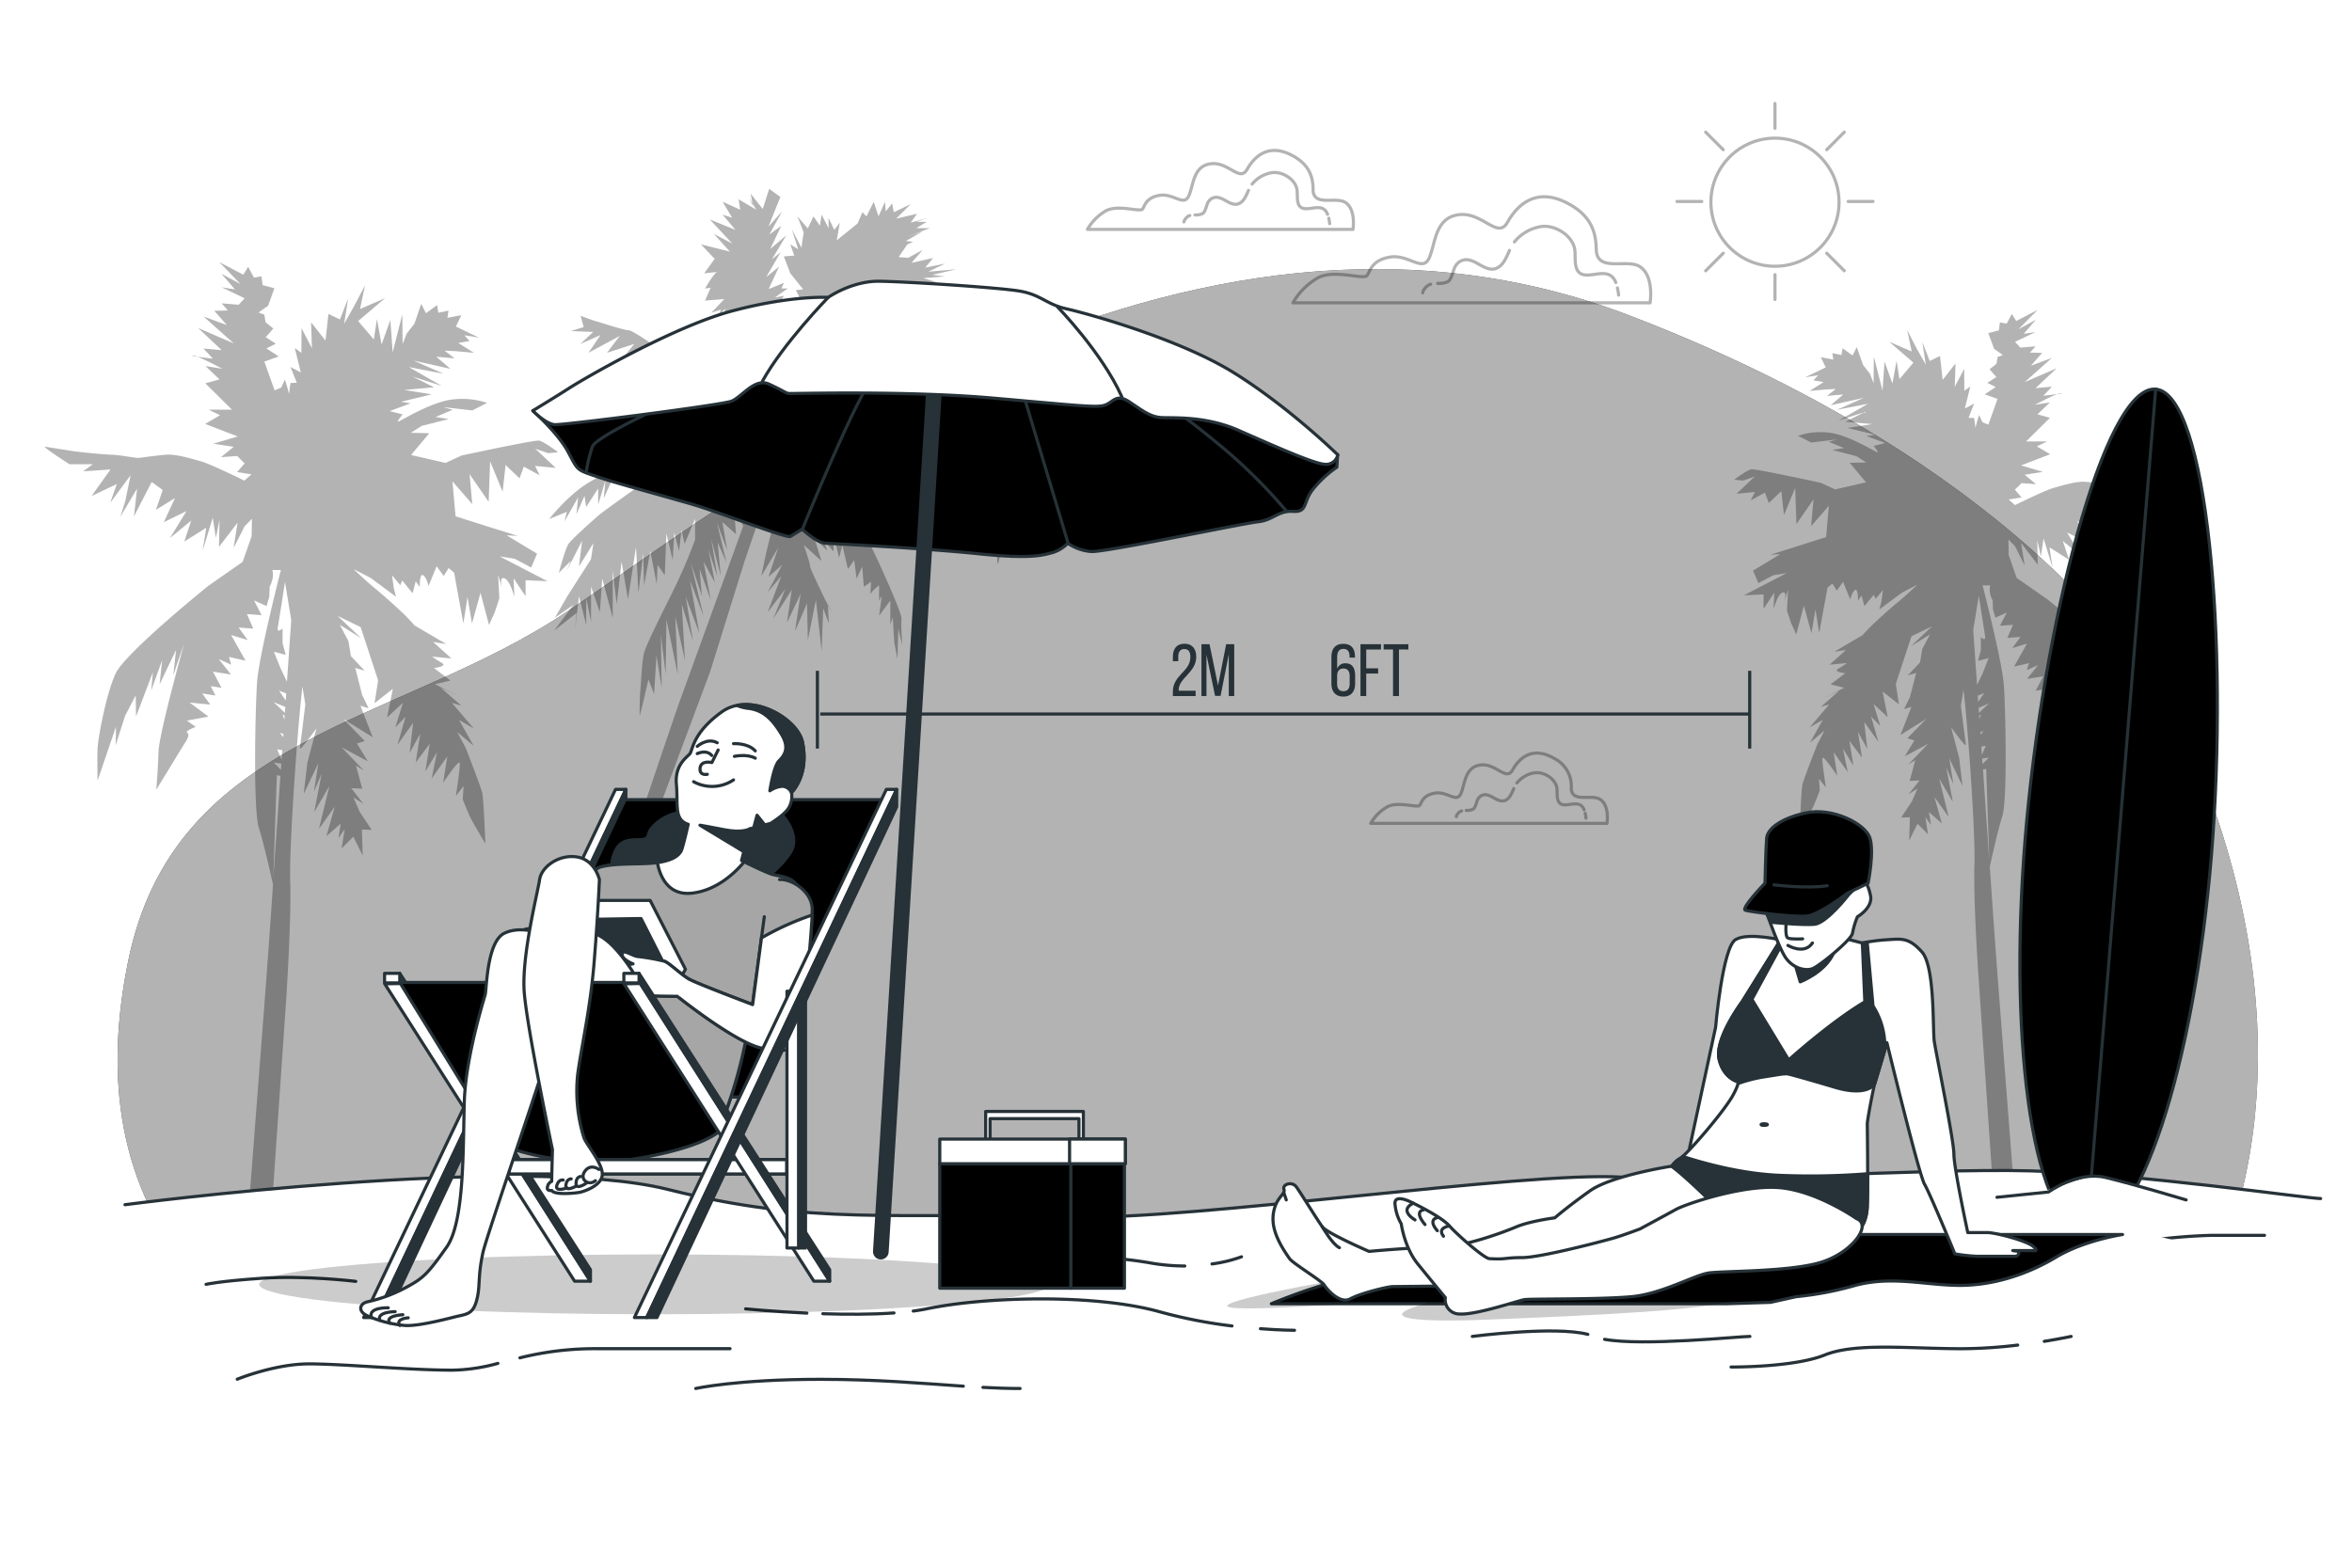<svg class="animated" id="freepik_stories-social-distance-at-the-beach" xmlns="http://www.w3.org/2000/svg" viewBox="0 0 750 500" version="1.1" xmlns:xlink="http://www.w3.org/1999/xlink" xmlns:svgjs="http://svgjs.com/svgjs"><style>svg#freepik_stories-social-distance-at-the-beach:not(.animated) .animable {opacity: 0;}svg#freepik_stories-social-distance-at-the-beach.animated #freepik--background-simple--inject-2 {animation: 1s 1 forwards cubic-bezier(.36,-0.01,.5,1.38) fadeIn;animation-delay: 0s;}svg#freepik_stories-social-distance-at-the-beach.animated #freepik--Clouds--inject-2 {animation: 1s 1 forwards cubic-bezier(.36,-0.01,.5,1.38) zoomIn;animation-delay: 0s;}svg#freepik_stories-social-distance-at-the-beach.animated #freepik--Trees--inject-2 {animation: 1s 1 forwards cubic-bezier(.36,-0.01,.5,1.38) slideUp;animation-delay: 0s;}svg#freepik_stories-social-distance-at-the-beach.animated #freepik--Sun--inject-2 {animation: 1s 1 forwards cubic-bezier(.36,-0.01,.5,1.38) lightSpeedLeft;animation-delay: 0s;}svg#freepik_stories-social-distance-at-the-beach.animated #freepik--Sand--inject-2 {animation: 1s 1 forwards cubic-bezier(.36,-0.01,.5,1.38) fadeIn;animation-delay: 0s;}svg#freepik_stories-social-distance-at-the-beach.animated #freepik--surf-board--inject-2 {animation: 1s 1 forwards cubic-bezier(.36,-0.01,.5,1.38) lightSpeedLeft;animation-delay: 0s;}svg#freepik_stories-social-distance-at-the-beach.animated #freepik--Umbrella--inject-2 {animation: 1s 1 forwards cubic-bezier(.36,-0.01,.5,1.38) fadeIn;animation-delay: 0s;}svg#freepik_stories-social-distance-at-the-beach.animated #freepik--Line--inject-2 {animation: 1s 1 forwards cubic-bezier(.36,-0.01,.5,1.38) slideRight;animation-delay: 0s;}svg#freepik_stories-social-distance-at-the-beach.animated #freepik--Texts--inject-2 {animation: 1s 1 forwards cubic-bezier(.36,-0.01,.5,1.38) slideRight;animation-delay: 0s;}svg#freepik_stories-social-distance-at-the-beach.animated #freepik--character-2--inject-2 {animation: 1s 1 forwards cubic-bezier(.36,-0.01,.5,1.38) slideUp;animation-delay: 0s;}svg#freepik_stories-social-distance-at-the-beach.animated #freepik--character-1--inject-2 {animation: 1s 1 forwards cubic-bezier(.36,-0.01,.5,1.38) lightSpeedRight;animation-delay: 0s;}svg#freepik_stories-social-distance-at-the-beach.animated #freepik--portable-fridge--inject-2 {animation: 1s 1 forwards cubic-bezier(.36,-0.01,.5,1.38) slideDown;animation-delay: 0s;}            @keyframes fadeIn {                0% {                    opacity: 0;                }                100% {                    opacity: 1;                }            }                    @keyframes zoomIn {                0% {                    opacity: 0;                    transform: scale(0.5);                }                100% {                    opacity: 1;                    transform: scale(1);                }            }                    @keyframes slideUp {                0% {                    opacity: 0;                    transform: translateY(30px);                }                100% {                    opacity: 1;                    transform: inherit;                }            }                    @keyframes lightSpeedLeft {              from {                transform: translate3d(-50%, 0, 0) skewX(20deg);                opacity: 0;              }              60% {                transform: skewX(-10deg);                opacity: 1;              }              80% {                transform: skewX(2deg);              }              to {                opacity: 1;                transform: translate3d(0, 0, 0);              }            }                    @keyframes slideRight {                0% {                    opacity: 0;                    transform: translateX(30px);                }                100% {                    opacity: 1;                    transform: translateX(0);                }            }                    @keyframes lightSpeedRight {              from {                transform: translate3d(50%, 0, 0) skewX(-20deg);                opacity: 0;              }              60% {                transform: skewX(10deg);                opacity: 1;              }              80% {                transform: skewX(-2deg);              }              to {                opacity: 1;                transform: translate3d(0, 0, 0);              }            }                    @keyframes slideDown {                0% {                    opacity: 0;                    transform: translateY(-30px);                }                100% {                    opacity: 1;                    transform: translateY(0);                }            }        </style><g id="freepik--background-simple--inject-2" class="animable" style="transform-origin: 378.743px 284.661px;"><path d="M697.3,236.07S663,155.6,519.69,100.65s-284.57,57.9-338.54,94.2S55.55,234.1,40.83,306.72,55.55,449,220.4,474.52,519.69,462.74,557,465.68s100.09-2,130.51-32.38S737.53,326.34,697.3,236.07Z" style="fill: #000000; transform-origin: 378.743px 284.661px;" id="el0705z4llz25w" class="animable"></path><g id="elpuowasv8fz"><path d="M697.3,236.07S663,155.6,519.69,100.65s-284.57,57.9-338.54,94.2S55.55,234.1,40.83,306.72,55.55,449,220.4,474.52,519.69,462.74,557,465.68s100.09-2,130.51-32.38S737.53,326.34,697.3,236.07Z" style="fill: rgb(255, 255, 255); opacity: 0.7; transform-origin: 378.743px 284.661px;" class="animable" id="elz5qomdnmied"></path></g></g><g id="freepik--Clouds--inject-2" class="animable" style="transform-origin: 436.566px 155.29px;"><g id="elepro5g53v5"><g style="opacity: 0.3; transform-origin: 469.326px 79.672px;" class="animable" id="elruzcw5dnss"><path d="M509.06,80.26c0-.26-.05-.54-.06-.83-.07-6.34-2.43-10.73-8.17-14.07-10.76-6.25-17,0-20.14,5.56s-8-3.48-15.62-2.43-7.29,9.37-9.38,13.88S449.1,81,443.2,82s-6.25,4.51-7.3,5.9-10.41-2.08-15.62.69a21.64,21.64,0,0,0-8,8H526.17s1.39-8.33-3.12-11.46C519,82.35,509.83,86.83,509.06,80.26Z" style="fill: none; stroke: rgb(0, 0, 0); stroke-linecap: round; stroke-linejoin: round; transform-origin: 469.326px 79.672px;" id="eloyg1dakohlo" class="animable"></path><path d="M456.2,90.65a2.65,2.65,0,0,0-1.06.53c-1.47,1.29-1.47,2.2-1.47,2.2" style="fill: none; stroke: rgb(0, 0, 0); stroke-linecap: round; stroke-linejoin: round; transform-origin: 454.935px 92.015px;" id="elz0ung4krce8" class="animable"></path><path d="M481.35,79.87c-1,2.21-1.91,4.65-4,5.62-3,1.4-5.77-1.76-8.52-2.47a4,4,0,0,0-4.37,1.34c-1.24,1.42-1.26,4.63-2.89,5.54a7.48,7.48,0,0,1-3.14.5" style="fill: none; stroke: rgb(0, 0, 0); stroke-linecap: round; stroke-linejoin: round; transform-origin: 469.89px 85.141px;" id="el57piv52yag" class="animable"></path><path d="M515.25,90.12c-.09-.2-.17-.4-.27-.59-2.19-4.38-7.36-.86-10.55-2.08-2.82-1.09-1.9-5.56-2.28-7.9-.73-4.52-6.41-8-10.85-7.27a13.83,13.83,0,0,0-8.39,4.87" style="fill: none; stroke: rgb(0, 0, 0); stroke-linecap: round; stroke-linejoin: round; transform-origin: 499.08px 81.151px;" id="elea2ssc0cw7p" class="animable"></path><path d="M516.14,94.13a18.45,18.45,0,0,0-.38-2.31" style="fill: none; stroke: rgb(0, 0, 0); stroke-linecap: round; stroke-linejoin: round; transform-origin: 515.95px 92.975px;" id="elta88ibutd2c" class="animable"></path></g></g><g id="elucscfo26ju"><g style="opacity: 0.3; transform-origin: 389.171px 60.57px;" class="animable" id="el7chq80cubuo"><path d="M418.72,61c0-.2,0-.4,0-.62-.05-4.72-1.8-8-6.07-10.46-8-4.65-12.66,0-15,4.13s-5.94-2.58-11.62-1.81-5.42,7-7,10.33-4.9-1-9.29-.26-4.65,3.36-5.43,4.39-7.74-1.55-11.62.52a16,16,0,0,0-5.93,5.94h84.68s1-6.2-2.32-8.52C426.12,62.57,419.3,65.9,418.72,61Z" style="fill: none; stroke: rgb(0, 0, 0); stroke-linecap: round; stroke-linejoin: round; transform-origin: 389.171px 60.57px;" id="elh3mv6uk1ib" class="animable"></path><path d="M379.41,68.74a2.06,2.06,0,0,0-.78.4c-1.09,1-1.09,1.64-1.09,1.64" style="fill: none; stroke: rgb(0, 0, 0); stroke-linecap: round; stroke-linejoin: round; transform-origin: 378.475px 69.76px;" id="elpi8b0wkbmb" class="animable"></path><path d="M398.12,60.73c-.75,1.64-1.42,3.45-3,4.18-2.22,1-4.3-1.31-6.34-1.84a2.94,2.94,0,0,0-3.25,1c-.92,1.05-.94,3.44-2.15,4.11a5.48,5.48,0,0,1-2.33.38" style="fill: none; stroke: rgb(0, 0, 0); stroke-linecap: round; stroke-linejoin: round; transform-origin: 389.585px 64.649px;" id="el5teshbo1b1x" class="animable"></path><path d="M423.33,68.35c-.06-.15-.13-.3-.2-.44-1.63-3.25-5.48-.64-7.84-1.55-2.11-.81-1.42-4.13-1.7-5.87-.55-3.36-4.77-5.93-8.07-5.41a10.29,10.29,0,0,0-6.24,3.63" style="fill: none; stroke: rgb(0, 0, 0); stroke-linecap: round; stroke-linejoin: round; transform-origin: 411.305px 61.681px;" id="el1p614fc5egj" class="animable"></path><path d="M424,71.33a13.89,13.89,0,0,0-.28-1.72" style="fill: none; stroke: rgb(0, 0, 0); stroke-linecap: round; stroke-linejoin: round; transform-origin: 423.86px 70.47px;" id="ellm81aqzb" class="animable"></path></g></g><g id="elucmuzjvtp7"><g style="opacity: 0.3; transform-origin: 474.822px 251.394px;" class="animable" id="el5pkto5a5ybv"><path d="M501.05,251.77a4.91,4.91,0,0,1,0-.55,9.9,9.9,0,0,0-5.41-9.31c-7.11-4.13-11.25,0-13.32,3.68S477,243.29,472,244s-4.82,6.2-6.2,9.19-4.36-.92-8.27-.23-4.13,3-4.82,3.9-6.89-1.38-10.33.46a14.38,14.38,0,0,0-5.29,5.28h75.33s.92-5.51-2.07-7.58C507.63,253.15,501.56,256.11,501.05,251.77Z" style="fill: none; stroke: rgb(0, 0, 0); stroke-linecap: round; stroke-linejoin: round; transform-origin: 474.822px 251.394px;" id="eld8hubiqybr9" class="animable"></path><path d="M466.08,258.64a1.67,1.67,0,0,0-.69.35c-1,.85-1,1.46-1,1.46" style="fill: none; stroke: rgb(0, 0, 0); stroke-linecap: round; stroke-linejoin: round; transform-origin: 465.235px 259.545px;" id="el8lv0vi82tn" class="animable"></path><path d="M482.72,251.51c-.67,1.46-1.26,3.07-2.64,3.72-2,.92-3.82-1.16-5.64-1.63a2.61,2.61,0,0,0-2.89.88c-.82.94-.84,3.06-1.92,3.66a5,5,0,0,1-2.07.33" style="fill: none; stroke: rgb(0, 0, 0); stroke-linecap: round; stroke-linejoin: round; transform-origin: 475.14px 254.994px;" id="ele0zlcuq10ym" class="animable"></path><path d="M505.14,258.29a2.76,2.76,0,0,0-.18-.39c-1.44-2.9-4.87-.57-7-1.38-1.87-.72-1.26-3.68-1.51-5.22-.49-3-4.24-5.27-7.18-4.81a9.12,9.12,0,0,0-5.55,3.22" style="fill: none; stroke: rgb(0, 0, 0); stroke-linecap: round; stroke-linejoin: round; transform-origin: 494.43px 252.36px;" id="elemdlnz4dt9n" class="animable"></path><path d="M505.73,260.94a12.12,12.12,0,0,0-.25-1.53" style="fill: none; stroke: rgb(0, 0, 0); stroke-linecap: round; stroke-linejoin: round; transform-origin: 505.605px 260.175px;" id="ell2x1g1hhegp" class="animable"></path></g></g></g><g id="freepik--Trees--inject-2" class="animable" style="transform-origin: 356.902px 230.405px;"><g id="elrktuostq6gb"><g style="opacity: 0.3; transform-origin: 248.92px 220.625px;" class="animable" id="elw7dmowfe6aj"><path d="M228.45,101.56a6.29,6.29,0,0,0-1.33,2C227.12,103.92,227.77,102.81,228.45,101.56Z" id="el3dy7bd266ug" class="animable" style="transform-origin: 227.785px 102.594px;"></path><path d="M277.61,189.49a.78.78,0,0,0,0,.14C277.59,189.78,277.6,189.7,277.61,189.49Z" id="eljxsivq7cbo" class="animable" style="transform-origin: 277.604px 189.599px;"></path><path d="M264,192.7V193l1.52,3.08Z" id="elve3qd2mtifi" class="animable" style="transform-origin: 264.76px 194.39px;"></path><polygon points="240.18 65.89 240 64.9 238.9 63.08 240.18 65.89" id="elgl73yygrnyn" class="animable" style="transform-origin: 239.54px 64.485px;"></polygon><path d="M320.37,169.13a55.76,55.76,0,0,1-3.85-4.86,11.66,11.66,0,0,1-.76-2.82h-6.15l2.3-1-3.84,1,.26-1.54-2.82-.25-.26-1.54a22.35,22.35,0,0,1-2.3-.51,21.2,21.2,0,0,1-3.08-2.05l-1-5.64L304,155.3l.26-3.84,3.33,4.35.25-3.58s1.54,3.58,2.05,2.81.77-6.14.77-6.14l2.56,3.84.26-4.61.26-1.54s-14.35-2.05-18.7-3.07-10.51-2.57-12.3-3.08l-8.2-2.3,8.2-.52-4.87-8.19,5.13,6.66-.26-4.1,3.07,3.33-2.3-6.66,6.4,7.68-1.28-5.63,3.08,2-1.8-5.89,4.36,3.58-.77-3.84,3.58,4.1-.51-4.36,2.82,1.28-.51-3.33,5.38.52-2.82-3.59,4.36-.51-2.57-3.08,3.85,1-2.31-1.54-9-8.2,8.2,2.31-2.05-3.33,4.61,2.3-4.35-3.33,8.71,2.56-2.56-2.56h6.4l-3.84-2,4.35.52L307.3,102l6.41.51-5.13-1.28,7.69-1.54-8.2-.77L315,96.38l-.77-1.28s-7.17,3.59-9,4.61-11.27,6.92-12.81,7.94-8.71,4.61-8.71,4.61l-2.56-6.15,5.13,2.31-1.8-5.89,4.1,1.79-3.84-4.1,4.61,1.28-1.22-1.39-.57-.66,4.1.77-5.13-3.58H294L288.6,95.1H296l-5.38-2.82,7.69.26-5.9-2.31,6.15-.25-4.1-1.29,6.92-.51-4.1-.51L305,85.88l-9,.77,5.38-2.57L295,85.36l2.56-3.07-6.92,1.54,3.59-4.1-1.9,1-2.71,1.51L286.55,82l2.74-4,1.87-.88-2.3-.26,5.38-3.07-5.13,1.79,7.43-2.82h-4.35l3.33-2h-3.33L296,69.48,290.39,71l2.05-2.82-6.66,1.54,4.61-4.61L285,67.69l-.51-2.82-2.05,2.56-.25-3.07L280.15,69l-1.54-4.61L276.3,69,275,67.69l-1.53,3.58-6.66,5.38,1-5.63-1.79,2.3-1.8-3.84v3.33L262,68.46,261.45,72,259.4,69l-1.8,3.84L254.27,69l2,5.12L255.55,79l-3.07-5.89,2.05,6.4L252,77.94l1.28,3.58-3.33.26L252,87.16l4.1,5.12-2.31.26,1.54,3.07-1.54,1.28V101l-1.28-.51-.26,1.79-2.05.51L246.84,100c1.28-1,4.62-1,4.62-1.8s-2.82-1.28-2.82-1.28l1.28-2.56-2.82.51L251.2,92h-2l.77-1.79-4.87,2,3.33-7.17-4.1,3.33,4.61-7.94-2.81,2.3,4.61-7.68-5.13,4.35L249.15,72l-3.84,2.82,4.1-7.43-4.36,4.87,2-5,1.8-4.45-3.58-2.56-2.05,6.4-3.85-4.86.59,3.1,1.21,2-5.64-3.33.51,3.33-5.63-2.56,3.07,5.12-3.07-1,4.1,4.86L226.35,70l7.17,7.69-5.89-3.08,5.12,5.64-9.22-2.3,4.36,4.61-3.33,4.61s3-.29,4.11-.44c-1.2.65-3.86,5.3-3.86,5.3l1.8-.25-1.8,4.1,6.15-.51-4.1,4.35,3.08-1s-.76,1.51-1.49,2.87c1.19-1.46,2.77-3.13,2.77-3.13l-1,5.38L234.8,100l-5.38,7.94,2.82-1.28L231,110.21l2.82-.51-4.87,6.92,6.15-2.05-5.38,6.4,5.89-1.79-3.12,3.91c-7.14-3.43-15.25-7.33-16.09-7.75-1.54-.77-14.35-10-15.88-10s-9.23-2.57-10.25-2.82-5.13-1.8-5.13-1.8l1,3.59L182,105.6l7.17.26-4.1,3.84,6.41-2.82-3.84,5.64,10-5.38-4.1,5.38,8.71-2.82-4.1,5.12,8.2-2.56L202,116.62l5.13-1.54-1.28,2.31,3,.23c-2-.15-12.47-.86-14.79.54-2.56,1.53-10.5,4.86-10.5,4.86l7.68-1-1.53,3.07,6.91-3.84-1,2.82,3.33-2-2.31,2.82,5.13-3.08-1.54,2.82,4.61-.77L201,127.38l5.38-1L203,131.22l6.66-3.07-3.84,6.14,7.94-4.09-.73,6-4.91,4.47,7.69-4.36s-2.31,4.36-1.54,4.36,5.89-3.33,5.89-3.33L218.41,141l6.91-3.58L224,140.44l9.23-2.82-4.3,4.8c-6.3.83-19.16,2.64-22.6,4.17-4.61,2-12.81,3.59-19.22,7.69s-12,11.27-12,11.27l5.64-2.31-.77,3.08,4.36-7.69-.52,5.38,2.57-5.89.51,3.59,3.84-5.9v5.13l2.31-7.69-.52,5.64,1.6-3.52,1-2.12,3.07-1.79.51,1.79,3.59-2.56.26,2.56,3.33-2.82-.77,2.57,4.35-2.05S192.79,162.73,191,164.27s-8.71,7.68-9.74,9.22-3.07,9.22-3.07,9.22l3.84-3.84-1.28,3.07,4.87-9.48-1,8.2,4.61-7.43-.79,5.15-5.76,9-1.9,3-3.84,6.66,5.89-4.1-6.15,8.2,7.17-5.64-.51,5.64,1.28-11,2.31,9.22v-8.71l1.54,7.69V187.07l2.81,8.19.77-10.75,3.33,12.55V181.94l1.28,10.76,1.54-13.57,2.05,12,2.56-16.66.77,14.61,1.54-12.56.25,10.25,2-11,2.05,10.5.26-6.15,2.3,3.33.52-13.32,2,8.45.51-8.71,1.53,5.9.77-6.67,1,4.36,3.33-7.94v6.66a175.27,175.27,0,0,1-7.69,17.68c-4.86,9.73-7.68,15.62-8.45,17.93s-1,9-1.28,12-.26,7.68-.26,8.45,2.82-11.53,2.82-11.53l1.79,4.61.77-12.29L211,219.35l-.26-16.91L212.26,215l.26-17.42L216.1,215l-.77-18.44,3.08,14.09-1-17.94L221,204.49l-2.31-14.09L223,201.93,220,185l4.35,11.53-4.1-17.17,3.59,10.76-.77-8.71,3.59,10-2.31-12.29,3.59,6.66-2-10.51,2.82,8.71-2-12.29,3.07,12-1-10.76,2.81,6.4-3.07-12.81,3.33,9-1.54-9,4.36,3.85L234,162l3,5.77-20.57,56.76S207.3,251,199.38,275.34,176.55,381,176.55,381h7.3l14.92-82.22,12.49-43.85,15.22-40.8,11-35.33,5.69-16.61,1.91-3.82,2,6.4s-.85,3.73-1.71,7.32c-.14.58-.28,1.14-.42,1.69q-.09.38-.18.72c-1,4.1-2,9.23-2,9.23l5.37-9L245.05,184l4.36-3.84-4.62,8.71,4.36-5.12-4.36,11.52,5.64-7.42-3.84,9.47,5.89-9.22-1.54,10.51,4.36-9.23-1.8,12,3.85-9,.25,11.78,2.57-12.81L262,207.56l.51-13.58,1.79,4.87L264,193c-2.11-4.27-5.65-11.57-5.65-12.29,0-1-2.05-6.91-2.05-6.91l5.64,5.12-2.31-7.43,4.1,4.1-1-3.08,3.07,3.34v-5.13l1.79,7.17,1-4.09,1.79,7.68,2-2.82.77,5.9,1.79-3.85.52,6.41,2.3-1.54s-.16,3.11-.23,4c.27-.87,2.79-2.94,2.79-2.94v5.13s.77-2.05.77-1.28-.77,5.89-.77,5.89l3.59-4.87v7.69l.77-2.31.51,8.2,1,5.12.25-9.73,1.28,5.38s-.51-6.92-.25-8.46-6.15-15.62-7.69-18.95-4.1-8.2-4.87-10.51-4.35-8.45-4.35-8.45l7.94,10.76.26-4.61s2.81,8.71,3.33,7.94,1-7.43,1-7.43,2.31,9,2.56,8.2,2.05-9.22,2.05-9.22v6.4l1.8-5.89,1,7.17,2.82-7.43.25,8.46,3.08-7.69.25,7.17,3.08-4.35-.51,6.15,2.3-6.66.26,4.09,4.87-6.14.25,9.22,3.08-6.92v6.15l1.79-5.89v4.87l1.54-7.69,1,3.33,1.28-2,.77,4.87s.51-2.05,1,0,.25,6.66.51,7.43,1.53-6.66,1.53-6.66l3.08,5.38Zm-80.43-42.44-3-1.44,3.23-1.72ZM237.88,122l-1.57,2.94-2.83-1.36Zm-5.38,20s-1.36.16-3.47.44l7.57-4.8Zm4.06,20.56-.73-3.4,2.3-1,1.71,1.8-2.41,6.68Z" id="elqk3zlamup9i" class="animable" style="transform-origin: 248.92px 220.625px;"></path></g></g><g id="elnjx2po7sxnb"><g style="opacity: 0.3; transform-origin: 96.126px 242.085px;" class="animable" id="elth3wo9zkbgl"><path d="M160.08,187.57c.25,1,.55,1.91.55,1.91Z" id="elw0mkmddo4w" class="animable" style="transform-origin: 160.355px 188.525px;"></path><path d="M22.14,148.06h7.47l-3.11,2.27,8.74-.6-6.05,8.48,8.07-3.84-2.12,6,6.5-8.8-1.71,8.37-1.55,4.87,5.34-9-1,8.88L46.16,158l2.2-4.25,3.53,2.52-2.17,6.34,6.09-3.76-3.57,7.69L59.48,163l-5.28,8.6L61,166l-2.24,6.73,7-4.41-1.14,7.29,3.22-10.5,1,6.44L70,165.81l-.17,8.61,5.92-7.71-1.26,8L75.4,173,78,167.84l2.34-2.38L80.24,171l-2.86,8.19-11,7.7s-26.54,21.37-29.55,28-5.55,20.35-5.71,23.86,0,10.21,0,10.21l5.85-17.16,0,2.13-.09,3.75,3-9.35,3.39-6.54.12,6.7,5.36-14.09-.52,5.81,3.48-9.67-.82,7.73,5.26-11-.88,8.11L56.72,211l2-5.69s-8,28.6-8.18,34.48-.71,12.07-.71,12.07l9-14.7s2-2.83.92-3.39,2.67-1.94,2.67-1.94l-2.83-2,6.88-1.28-6-4.47,6.58.64-2.58-3.55,4.22.66-1.5-3,3.45.54-2.73-5.15,5.76.91-3.94-4.94,4,1.81L73,209.5l5.31,1.23-4.61-8.19L79,204.15l-2.91-4,4.66.34-2-4.64,4.66.34-2.4-4.7,4,1.81.87-3,.1-3.13c1.69-3.27.84-5.37.84-5.37l2.75,0s-7,27.19-7.59,35.75-1.28,40.66.56,46.45c1.68,5.29,4.1,16.24,4.51,18.12-1,14.89-1.87,26.66-2.11,29.95-.5,6.78-4.12,53.65-6.81,88.49h7.5l5.61-81.49s1.71-25.62,1.3-37.71c-.37-11,2.24-48.25,3.89-62.39l.94,5.71s-.54,4.29-1,8.12c-.34,2.67-.66,5.12-.76,5.75-.24,1.53,5.3-6.24,5.3-6.24l-1.67,6.3-1.23,4.64-1.18,10,4.7-9.87-1.45,9.2,2.5-5.89L100.19,259l4.84-8.28-3.32,13.62,1.72-2.4,3.32-4.66-2.66,9.4,4.56-4-.72,4.61,2-2.83-1,6.14,3.73-3.74,3,6-.27-8.29,3.13.1-3.82-5.71-2-4.64,3.21,2.07L112,251.39l3.51.16-2-7.39,2.51,1.58-7.09-7.4,8.34,4.45-3.44-5.65,2.48-.79-6.76-7,9.31,5.79-3.93-10.05,2.63.81-1.69-3.46-.39-.8-2.19-8.6,3,.87-4.38-4.62-.81-4.84-2.73-5.15,6.8,4.22-7.53-7.08L115,200l5.58,17-1.15,7.28,5.83-4.58-1.83,9.14,5.07-4.71L126.05,232l3.29-3.42-2.6,9,5-7.07-1.12,9.65L134,234l-1.44,9.2,4.47-6-1.39,8.82,3.71-6.1-1.71,8.38,5-7.07-1.33,8.44s5.16-7.84,5.3-6.24-1.24,10.41-1.24,10.41l2.46-3.15-.28,4.28s1.7,4.2,2.28,5.47,4.93,8.63,4.93,8.63-.51-14.22-1-16.26-5.23-14.19-5.23-14.19l-2.73-5.14,5.21,4.35-4.61-8.19,4.69,2.7-7-8.16,3,.86-6.57-5.75,6.22,2.95-8-4,4.9-1.19-5.27-4s4.4-.49,2.6-1.56-3.21-2.07-3.21-2.07l6.2.58-5.86-5.25,4.22.67-10.08-5.91s-2-2.28-4-4.17-6.18-5.69-8.63-7.65-6.88-6.19-6.88-6.19l5.45,2.82,8.09,6-.72-2.86-.55-4,2.64,3.17.63-1.48,3.29,4.06,1-3.78,1.29,1.78s-.1-4.34,1-3.78,1.82,3.43,1.82,3.43l2.55-6.27,2.27,3.1,1.57-2.5,1.74,1.45,2.95,16.18,1.33-8.43,1.42,8.47,2.72-9.79,2.71,10.25,1.81-4,1.49-4.49-.39-7.52,1.23,4.26c-.36-1.52-.57-3.38.57-3.19,1.92.3,3.37,6,3.37,6l-.24-5.94,3.82,5.71v-5.1l7,.32-15.27-7.91,4.82.76,5.24,2.79,1.87-4.42-9.69-5.85,3.51.16L155,167.77l-9.73-3.1-1-11.16,6.32,7.28-.85-9.57,6.08,8.82.46-12.9,4,9.67.94-8.5,4.44,4.23,1.37-3.71,5.07,2.76-1.49-3,6.58.64-6.51-6.13,4.1,1.43,3.19-.29s-4.56-3.47-6.1-3.71-24.72,4.76-24.72,4.76l-5.08,2.35-11-2.52,5.81-6.95-5.88-.13,3.49-2.21,8.6-2.18-4.22-.66,5.47-2.29-3-.86,9.27,1.06,4.7-2.41a25.36,25.36,0,0,0-11.63-1c-6.44,1-15.13,6.27-16.4,6.86s1.13-2.18,1.13-2.18l-4.16-1.05,6.68-2.49-3.07-.48,9.8-2.39-8.82-1.39,9.57-.85-6.92-3.45,9.34,3-10.46-6,11.06,2.13L131.87,115l11.76,2.63-4.5-3.85,5.81.52-3.15-2.46,3.52.16,5.81.52-5-3.14,3.63-.61-1.67-1.84,4.6.73-7.31-3.51,1.75-3.65-4.46.87.37-2.3-3.25.67-.41-2.43-3.55,2.59-1.49-3-2.18,6.34-2.46,3.15-1.31,3.33-.09-9.44-3.08,12.09-.73-10.33-2.8,7.81-1.48-8.09-1,6.52-5-5.89,8.61-7.3-8,3.46L116.39,91,113,97.5l-3.26,5.78L111,95.22l-2.61,6.67-3.66-1.76-.94,8.5L99.2,102.8l.27,8.29-3.31-6.41-.06,7.85L94,111l1.92,7.77-3.27-1.7,2,5-2,.08s-.28,1.76-.48,3.54c-.5-2.21-1.32-4.61-1.32-4.61l-1.19,2.56-2.1.85-3.27-9.16,4.58-1.64-3.92-2.58,3-1.49-3.21-2.08,2.4-2.76-2.45-2-.4-2.42-1.86-.69L85.5,97.5l2-5.57-3.77-1-.35-2.8-2.42.4-1.82-3.43-1.57,2.51-7.63-4,6.76,7L70.6,87.3l4.32,5-4.22-.66L78,95.14l-1.9,2.06-5.43-.46,2,2.28-4.34.11,4,4.55-7.43-2.74,9.66,8.6L63.16,104.6l7.53,7.08-5.81-.52,3,3.22s-3-.31-4.92-.6c2.79,1.08,7.95,3.83,7.95,3.83l-5.37-.84L70,121l-4.52,1.26,8.5,8.41H66.53l3.65,1.76-4.76,2.78,10.38,4L68,141.51l6.52,1-4.06,3.3,3.69-.27,1.48-.1L78,147.8l-2.4,2.77,4.6.72-2.28,2s-10.57-5.2-13.58-6.07-8.26-2.47-11.45-2.19-7.2.83-8.41,1-5.75-.91-8.88-1-10.86-.92-12-1.1l-9.21-1.45C13.21,142.33,22.14,148.06,22.14,148.06Zm65,132.1,1.13-32.89,1.16.18C88.66,258.56,87.86,270,87.15,280.16Zm2.42-34.62-2.22-2.35,2.36.37C89.66,244.22,89.62,244.88,89.57,245.54Zm.23-3.28L88.39,239l1.62.26Q89.91,240.76,89.8,242.26Zm.5-7.14-1.06-1.45a6.26,6.26,0,0,0,1.13.42C90.35,234.43,90.32,234.78,90.3,235.12Zm.39-5.58c-.3-.92-.55-1.63-.55-1.63l.64.3Zm.15-2.2-3.61-3.42L91,225.5C90.93,226.11,90.88,226.72,90.84,227.34Zm.27-3.92L89,220.27l2.28.91C91.22,221.92,91.17,222.67,91.11,223.42Zm-1.23-31.31,1-6.52,2,12.18c-.24,3.45-.73,10.57-1.37,19.66l-1.65-3.49-.51-1.08-2-5,3.77,1-1-3.69,0-4.72s-1.84,1.67-1.54-.25S89.58,194,89.88,192.11Z" id="eluvl3ymi8sv" class="animable" style="transform-origin: 96.126px 242.085px;"></path><path d="M61.39,113.36c-.46.08.38.25,1.6.42A4.43,4.43,0,0,0,61.39,113.36Z" id="elm268ztf59xh" class="animable" style="transform-origin: 62.126px 113.57px;"></path></g></g><g id="eli4tiefzf5b"><g style="opacity: 0.3; transform-origin: 626.261px 240.705px;" class="animable" id="eld5stultobgl"><path d="M569.05,191.81c-.22.92-.49,1.71-.49,1.71Z" id="el10f3gffulad" class="animable" style="transform-origin: 568.805px 192.665px;"></path><path d="M692.56,156.43h-6.68l2.78,2-7.83-.53,5.42,7.59L679,162.07l1.9,5.34-5.82-7.89,1.54,7.5,1.38,4.36-4.78-8,.9,8-3.08-6-2-3.81-3.17,2.26,2,5.68-5.46-3.37,3.2,6.89-6.49-3.2,4.73,7.7-6.07-5,2,6-6.25-3.94,1,6.52-2.88-9.4-.86,5.76-1.15-5.09.16,7.71-5.31-6.9,1.13,7.21-.77-1.56-2.31-4.64-2.1-2.14.07,4.92,2.56,7.34,9.88,6.89s23.77,19.13,26.46,25,5,18.22,5.12,21.37,0,9.14,0,9.14l-5.23-15.36,0,1.9.08,3.36-2.72-8.37-3-5.86-.12,6-4.79-12.62.46,5.21-3.12-8.66.74,6.92-4.71-9.81.79,7.26-1.38-3.9-1.8-5.1s7.2,25.61,7.32,30.87.64,10.81.64,10.81l-8-13.16s-1.8-2.54-.83-3-2.38-1.74-2.38-1.74l2.53-1.8-6.16-1.15,5.35-4-5.89.57,2.31-3.18-3.77.6,1.34-2.68-3.09.49,2.44-4.61-5.15.81,3.52-4.42-3.61,1.62.71-2.22-4.76,1.1,4.13-7.34-4.7,1.45,2.6-3.58-4.17.3,1.81-4.15-4.18.3,2.16-4.2-3.62,1.62-.77-2.69-.09-2.8c-1.52-2.93-.76-4.81-.76-4.81l-2.46,0s6.29,24.35,6.8,32,1.15,36.41-.5,41.6c-1.5,4.73-3.67,14.53-4,16.22.93,13.33,1.67,23.87,1.89,26.81.44,6.07,3.68,48,6.1,79.24h-6.72l-5-73s-1.54-22.94-1.17-33.76c.34-9.84-2-43.2-3.48-55.87l-.84,5.12s.48,3.83.92,7.27c.31,2.39.59,4.58.68,5.14.22,1.38-4.75-5.58-4.75-5.58l1.5,5.64,1.1,4.15,1.06,9-4.21-8.84,1.3,8.25-2.24-5.28,2.07,10.93-4.33-7.41,3,12.2-1.54-2.15-3-4.18,2.38,8.42L615.1,259l.65,4.12-1.81-2.53.87,5.5-3.34-3.35-2.68,5.35.24-7.43-2.8.09,3.41-5.11,1.81-4.16-2.87,1.86,3.53-4.42-3.15.14,1.78-6.61-2.24,1.41,6.34-6.63-7.46,4,3.07-5.06-2.22-.71,6.06-6.23L606,234.43l3.52-9-2.35.72,1.51-3.1.35-.71,2-7.7-2.7.77,3.93-4.13.72-4.34,2.45-4.6-6.1,3.77,6.75-6.34-6.55,3.14-5,15.21,1,6.53-5.22-4.11,1.64,8.19-4.53-4.21,2.16,7-2.94-3,2.33,8.08-4.52-6.33,1,8.64-3-5.52,1.3,8.25-4-5.36,1.24,7.9-3.32-5.46,1.53,7.5-4.51-6.33,1.18,7.56s-4.62-7-4.75-5.59,1.12,9.33,1.12,9.33l-2.2-2.82.25,3.83s-1.52,3.76-2,4.89-4.41,7.73-4.41,7.73.46-12.73.87-14.56,4.69-12.7,4.69-12.7L581.8,233l-4.67,3.9,4.13-7.33-4.2,2.42,6.24-7.32-2.69.78,5.87-5.15-5.56,2.64,7.17-3.59-4.39-1.07,4.72-3.56s-3.94-.44-2.33-1.39,2.88-1.86,2.88-1.86l-5.55.52,5.24-4.7-3.78.6,9-5.29s1.79-2,3.64-3.74,5.53-5.09,7.72-6.84,6.16-5.55,6.16-5.55L606.54,189l-7.25,5.36.66-2.56.49-3.6L598.07,191l-.56-1.32-3,3.63-.88-3.38-1.16,1.59s.09-3.89-.88-3.38S590,191.2,590,191.2l-2.29-5.62-2,2.78-1.41-2.24-1.55,1.3-2.65,14.49-1.19-7.56-1.27,7.59-2.43-8.76-2.43,9.17-1.62-3.61-1.34-4,.35-6.74-1.1,3.82c.32-1.37.52-3-.51-2.87-1.71.27-3,5.4-3,5.4l.22-5.31-3.42,5.11v-4.57l-6.29.29,13.66-7.08-4.31.68-4.69,2.5L559,182l8.67-5.24-3.14.15,9.05-2.84,8.72-2.77.89-10-5.66,6.52.76-8.57-5.44,7.89-.41-11.54-3.57,8.65-.84-7.61-4,3.79-1.23-3.32-4.53,2.47,1.34-2.67-5.89.57,5.82-5.49-3.67,1.28L553,153s4.09-3.11,5.46-3.32S580.64,154,580.64,154l4.55,2.1,9.85-2.26-5.2-6.22,5.26-.12-3.13-2-7.69-2,3.77-.59-4.89-2,2.69-.77-8.3,1-4.2-2.15a22.5,22.5,0,0,1,10.4-.93c5.77.85,13.55,5.61,14.69,6.13s-1-1.95-1-1.95l3.72-.94-6-2.23,2.75-.43-8.78-2.14,7.9-1.24-8.57-.76,6.2-3.09-8.36,2.73,9.36-5.35-9.9,1.91,8.55-3.81-10.54,2.36,4-3.44-5.2.46,2.82-2.2-3.15.14-5.2.47,4.48-2.82-3.25-.54,1.5-1.65-4.12.65,6.54-3.14-1.57-3.27,4,.78-.33-2.06,2.91.6.36-2.17,3.18,2.32,1.34-2.68,2,5.68,2.2,2.82,1.17,3,.08-8.46,2.76,10.83.66-9.25,2.5,7,1.33-7.24.92,5.83,4.44-5.27L602.42,109l7.17,3.1-1.42-6.82,3,5.86,2.93,5.17L613,109.12l2.35,6,3.27-1.57.85,7.61,4.1-5.22-.24,7.43,3-5.74.05,7,1.9-1.35-1.73,7,2.93-1.52-1.75,4.5,1.77.07s.25,1.58.42,3.17c.45-2,1.19-4.12,1.19-4.12l1.06,2.29,1.88.76,2.93-8.2-4.1-1.47,3.51-2.31-2.67-1.34,2.87-1.86-2.15-2.47,2.19-1.75.36-2.17,1.66-.62-2.78-2-1.84-5,3.38-.88.31-2.51,2.17.36,1.63-3.07,1.41,2.24,6.83-3.54L643.66,105l5.52-3-3.87,4.48,3.77-.59-6.54,3.14,1.7,1.84,4.86-.41-1.79,2,3.88.09-3.58,4.09,6.65-2.46-8.64,7.7,10.21-4.43-6.74,6.34,5.2-.46-2.71,2.89s2.64-.28,4.4-.54c-2.5,1-7.11,3.43-7.11,3.43l4.81-.76-4,3.79,4,1.12-7.61,7.54h6.69l-3.27,1.57,4.26,2.5-9.29,3.57,7,2.06-5.84.92,3.63,3-3.3-.24-1.32-.09-2.14,2.09,2.15,2.48-4.12.65,2,1.79s9.47-4.66,12.17-5.43,7.39-2.22,10.24-2,6.45.74,7.54.92,5.15-.81,7.95-.9,9.72-.82,10.75-1l8.24-1.3C700.55,151.3,692.56,156.43,692.56,156.43ZM634.35,274.7l-1-29.44-1,.16C633,255.37,633.72,265.61,634.35,274.7Zm-2.16-31,2-2.09-2.12.33C632.1,242.53,632.14,243.11,632.19,243.7Zm-.21-2.93,1.26-2.89-1.44.23Zm-.45-6.39,1-1.3a5.83,5.83,0,0,1-1,.38Zm-.34-5c.26-.83.48-1.45.48-1.45l-.57.26Zm-.14-2,3.23-3.06-3.35,1.42Zm-.25-3.5,1.91-2.83-2.05.82C630.71,222.56,630.76,223.23,630.8,223.91Zm1.11-28L631,190l-1.79,10.91c.22,3.09.66,9.46,1.23,17.6l1.48-3.13.46-1,1.75-4.5-3.38.88.89-3.3,0-4.23s1.64,1.5,1.37-.22Z" id="elmz7te8fccce" class="animable" style="transform-origin: 626.261px 240.705px;"></path><path d="M657.42,125.36c.41.07-.35.22-1.44.38A4,4,0,0,1,657.42,125.36Z" id="elc2zg7v1c2rn" class="animable" style="transform-origin: 656.756px 125.55px;"></path></g></g></g><g id="freepik--Sun--inject-2" class="animable" style="transform-origin: 566px 64.255px;"><g id="el77itpfoicj5"><g style="opacity: 0.3; transform-origin: 566px 64.255px;" class="animable" id="elp76ppjr51s"><g id="eljbo2v6ow6ts"><circle cx="566" cy="64.49" r="20.43" style="fill: none; stroke: rgb(0, 0, 0); stroke-linecap: round; stroke-linejoin: round; transform-origin: 566px 64.49px; transform: rotate(-70.12deg);" class="animable" id="elz2ykx9i1c4"></circle></g><line x1="566" y1="33" x2="566" y2="40.92" style="fill: none; stroke: rgb(0, 0, 0); stroke-linecap: round; stroke-linejoin: round; transform-origin: 566px 36.96px;" id="elna761lb3jkd" class="animable"></line><line x1="566" y1="87.59" x2="566" y2="95.51" style="fill: none; stroke: rgb(0, 0, 0); stroke-linecap: round; stroke-linejoin: round; transform-origin: 566px 91.55px;" id="el5qp1jau60fp" class="animable"></line><line x1="597.25" y1="64.25" x2="589.34" y2="64.25" style="fill: none; stroke: rgb(0, 0, 0); stroke-linecap: round; stroke-linejoin: round; transform-origin: 593.295px 64.25px;" id="elwqjzluo7gg" class="animable"></line><line x1="542.66" y1="64.25" x2="534.75" y2="64.25" style="fill: none; stroke: rgb(0, 0, 0); stroke-linecap: round; stroke-linejoin: round; transform-origin: 538.705px 64.25px;" id="elywdp4pqil9" class="animable"></line><line x1="588.1" y1="42.15" x2="582.5" y2="47.75" style="fill: none; stroke: rgb(0, 0, 0); stroke-linecap: round; stroke-linejoin: round; transform-origin: 585.3px 44.95px;" id="eltkvsx7ivcp" class="animable"></line><line x1="549.5" y1="80.76" x2="543.9" y2="86.36" style="fill: none; stroke: rgb(0, 0, 0); stroke-linecap: round; stroke-linejoin: round; transform-origin: 546.7px 83.56px;" id="eldxvzhclzd1l" class="animable"></line><line x1="588.1" y1="86.36" x2="582.5" y2="80.76" style="fill: none; stroke: rgb(0, 0, 0); stroke-linecap: round; stroke-linejoin: round; transform-origin: 585.3px 83.56px;" id="elkq0rpgojkes" class="animable"></line><line x1="549.5" y1="47.75" x2="543.9" y2="42.15" style="fill: none; stroke: rgb(0, 0, 0); stroke-linecap: round; stroke-linejoin: round; transform-origin: 546.7px 44.95px;" id="el4kqiyp2inet" class="animable"></line></g></g></g><g id="freepik--Sand--inject-2" class="animable" style="transform-origin: 389.925px 429.175px;"><path d="M696.24,435c12-11.82,22.4-30.63,28.14-54.53-19.41-2.36-52.7-6.34-76.87-7-34.81-1-99.45,3.91-130.29,2s-136.79,13.8-175,12.7c-58.23-1.69-82.55,2.93-129.29-8.8-40.47-10.15-140.57.94-166.71,4.1,18.53,41.78,69.22,76.29,176.65,92.62,167.08,25.41,303.34-11.72,341.13-8.79S665.41,465.32,696.24,435Z" style="fill: rgb(255, 255, 255); transform-origin: 385.3px 429.182px;" id="elhv7gjydbpya" class="animable"></path><path d="M39.85,384.23s126.3-16.61,173.05-4.89,71.06,7.11,129.29,8.8c38.24,1.1,144.2-14.66,175-12.7s95.48-2.94,130.29-2S736,382.27,740,382.27" style="fill: none; stroke: rgb(38, 50, 56); stroke-linecap: round; stroke-linejoin: round; transform-origin: 389.925px 380.757px;" id="eldmdqurhkvre" class="animable"></path><path d="M401.92,423.78c6.59.5,10.88.5,10.88.5" style="fill: none; stroke: rgb(38, 50, 56); stroke-linecap: round; stroke-linejoin: round; transform-origin: 407.36px 424.03px;" id="elpck7nfqt73g" class="animable"></path><path d="M291.22,418.15c1.49-.2,2.91-.43,4.22-.7,18.9-3.91,53.71-4.89,74.59,1a157.34,157.34,0,0,0,22.82,4.45" style="fill: none; stroke: rgb(38, 50, 56); stroke-linecap: round; stroke-linejoin: round; transform-origin: 342.035px 418.587px;" id="ele18fnphd1ib" class="animable"></path><path d="M262.39,419c7.45.24,15.54.26,22.68-.25" style="fill: none; stroke: rgb(38, 50, 56); stroke-linecap: round; stroke-linejoin: round; transform-origin: 273.73px 418.956px;" id="elei711n5geqf" class="animable"></path><path d="M237.76,417.45s8.53.85,19.54,1.36" style="fill: none; stroke: rgb(38, 50, 56); stroke-linecap: round; stroke-linejoin: round; transform-origin: 247.53px 418.13px;" id="el3rw0uuzccs6" class="animable"></path><path d="M643.39,429a153.28,153.28,0,0,1-17.76,1.16c-16.91,0-33.82-2-43.76,2S552,436,552,436" style="fill: none; stroke: rgb(38, 50, 56); stroke-linecap: round; stroke-linejoin: round; transform-origin: 597.695px 432.5px;" id="elst964ffmd98" class="animable"></path><path d="M660.44,426.24s-3.37.73-8.57,1.57" style="fill: none; stroke: rgb(38, 50, 56); stroke-linecap: round; stroke-linejoin: round; transform-origin: 656.155px 427.025px;" id="elywn33r2st5" class="animable"></path><path d="M511.66,427.17c12.48,2.25,42.75-.93,46.34-.93" style="fill: none; stroke: rgb(38, 50, 56); stroke-linecap: round; stroke-linejoin: round; transform-origin: 534.83px 427.108px;" id="el75i608he3wu" class="animable"></path><path d="M469.49,426.24s26.15-3.43,36.83-.66" style="fill: none; stroke: rgb(38, 50, 56); stroke-linecap: round; stroke-linejoin: round; transform-origin: 487.905px 425.37px;" id="elnfayd71vab8" class="animable"></path><path d="M722.1,394H705.19a181.34,181.34,0,0,0-19.79,1.65" style="fill: none; stroke: rgb(38, 50, 56); stroke-linecap: round; stroke-linejoin: round; transform-origin: 703.75px 394.825px;" id="eliy7r87qbjj" class="animable"></path><path d="M691.27,384.23s-15.91-2-24.87,0a95.69,95.69,0,0,1-17.9,1.95" style="fill: none; stroke: rgb(38, 50, 56); stroke-linecap: round; stroke-linejoin: round; transform-origin: 669.885px 384.761px;" id="elgdi15m3i0b" class="animable"></path><path d="M386.48,403.12a43.92,43.92,0,0,0,9.41-2.28" style="fill: none; stroke: rgb(38, 50, 56); stroke-linecap: round; stroke-linejoin: round; transform-origin: 391.185px 401.98px;" id="elzqdy0btfju" class="animable"></path><path d="M332.24,400.84s17.9-1,34.81,2a64.11,64.11,0,0,0,10.75.94" style="fill: none; stroke: rgb(38, 50, 56); stroke-linecap: round; stroke-linejoin: round; transform-origin: 355.02px 402.23px;" id="elx0msz11a76q" class="animable"></path><path d="M65.71,409.63s4-1,17.9-1.95,29.83,1,29.83,1" style="fill: none; stroke: rgb(38, 50, 56); stroke-linecap: round; stroke-linejoin: round; transform-origin: 89.575px 408.525px;" id="el0tis5z7onv4" class="animable"></path><path d="M158.75,434.84A57.56,57.56,0,0,1,144.27,437c-13.92,0-34.8-2-45.74-2s-22.88,4.89-22.88,4.89" style="fill: none; stroke: rgb(38, 50, 56); stroke-linecap: round; stroke-linejoin: round; transform-origin: 117.2px 437.365px;" id="ele680bdfdwmw" class="animable"></path><path d="M232.79,430.15H190a98.64,98.64,0,0,0-24.21,2.92" style="fill: none; stroke: rgb(38, 50, 56); stroke-linecap: round; stroke-linejoin: round; transform-origin: 199.29px 431.61px;" id="elux98fafkdbd" class="animable"></path><path d="M313.43,442.49c4,.22,8,.36,11.85.36" style="fill: none; stroke: rgb(38, 50, 56); stroke-linecap: round; stroke-linejoin: round; transform-origin: 319.355px 442.67px;" id="el4nkauu3tg7v" class="animable"></path><path d="M221.85,442.85s12.93-2.93,39.78-2.93c18.08,0,32.56,1.32,45.55,2.19" style="fill: none; stroke: rgb(38, 50, 56); stroke-linecap: round; stroke-linejoin: round; transform-origin: 264.515px 441.385px;" id="el3ss8puyxqgw" class="animable"></path></g><g id="freepik--surf-board--inject-2" class="animable" style="transform-origin: 663.406px 261.611px;"><path d="M705.19,272.59c-5.55,67.86-23.35,121.79-39.76,120.45s-25.21-57.44-19.67-125.31,25.23-145,41.64-143.61S710.73,204.72,705.19,272.59Z" style="fill: #000000; stroke: rgb(38, 50, 56); stroke-linecap: round; stroke-linejoin: round; transform-origin: 675.587px 258.583px;" id="elaxntiq14798" class="animable"></path><line x1="687.4" y1="124.12" x2="665.43" y2="393.04" style="fill: none; stroke: rgb(38, 50, 56); stroke-linecap: round; stroke-linejoin: round; transform-origin: 676.415px 258.58px;" id="el9r5wx736317" class="animable"></line><path d="M695.06,380.91a179.17,179.17,0,0,1-22-5.05c-9.41-3-18.82,6.06-30.58,5.05s-22.74,5-22.74,5L641,388l-20.39,6.07s12.55,5.05,25.88,5.05h32.94c7.84,0,20.38-2,20.38-2L678.59,392,706,387Z" style="fill: rgb(255, 255, 255); transform-origin: 662.87px 387.184px;" id="elheveenhl21c" class="animable"></path><path d="M636.79,381.86l16.45-1.69s9.28-6.75,18.14-4.64,25.73,7.17,25.73,7.17" style="fill: none; stroke: rgb(38, 50, 56); stroke-linecap: round; stroke-linejoin: round; transform-origin: 666.95px 378.911px;" id="el6r9pt0eziu4" class="animable"></path></g><g id="freepik--Umbrella--inject-2" class="animable" style="transform-origin: 298.25px 244.444px;"><path d="M169.91,131s8,7.06,11.23,13.1,2.57,5.63,9,7.85,24.37,7,31.89,9.27,28.91,10.54,30,9.88,3.79-2.32,3.79-2.32,4.48,4.29,7.39,4.47,31.28,1.56,49,3.39,20.79.19,23.38-.38a11.73,11.73,0,0,0,4.92-3,15.15,15.15,0,0,0,7.5,2.65c4.36.27,48.36-9,53.13-9.49s6.42-3.61,11.15-3.32,3.08-2.73,6.26-6.91a36,36,0,0,1,7.74-7.19l.25-4s-27.57-14.48-44.27-21.71-44.6-10.42-77.9-14.66-75.86,5.53-88.81,8.38-35.34,11-35.34,11Z" style="fill: #000000; stroke: rgb(38, 50, 56); stroke-linecap: round; stroke-linejoin: round; transform-origin: 298.225px 142.53px;" id="elb35lgl62sow" class="animable"></path><path d="M186.94,150.65a42.79,42.79,0,0,1,2-8.27c1.29-3.21,23.82-13.49,23.82-13.49" style="fill: none; stroke: rgb(38, 50, 56); stroke-linecap: round; stroke-linejoin: round; transform-origin: 199.85px 139.77px;" id="el1nxv3wh9pku" class="animable"></path><path d="M255.87,168.77s18.07-44.49,22.68-48.22" style="fill: none; stroke: rgb(38, 50, 56); stroke-linecap: round; stroke-linejoin: round; transform-origin: 267.21px 144.66px;" id="elq44c750kg79" class="animable"></path><line x1="340.6" y1="173.27" x2="326.08" y2="124.94" style="fill: none; stroke: rgb(38, 50, 56); stroke-linecap: round; stroke-linejoin: round; transform-origin: 333.34px 149.105px;" id="elxj0fe8hktmb" class="animable"></line><path d="M410.2,163a169.52,169.52,0,0,0-20.28-20.22c-11.8-9.85-17.07-13.1-17.07-13.1" style="fill: none; stroke: rgb(38, 50, 56); stroke-linecap: round; stroke-linejoin: round; transform-origin: 391.525px 146.34px;" id="elr9mn6xagx4q" class="animable"></path><line x1="298.26" y1="117.77" x2="280.88" y2="399.19" style="fill: none; stroke: rgb(38, 50, 56); stroke-linecap: round; stroke-linejoin: round; stroke-width: 5px; transform-origin: 289.57px 258.48px;" id="el0xb147pm9gw" class="animable"></line><path d="M264.09,94.85s-11.63-.72-30.55,4.31S185.85,121,181.67,123.69s-11.76,7.3-11.76,7.3,4.12,4.27,7,4.45,52.92-6.22,56.28-7.47,7.4-7.57,12-5.47,5.3,2.89,6.39,3,36.91-1,65.21,1.48,33,3.13,35.62,2.2,3.52-3.8,7.72-1,6.64,4.79,10.27,5,13.91-.6,24.56,4.08,23.79,10.59,27.43,10.81a3.81,3.81,0,0,0,4.2-3s-15.48-15.19-33.05-26.13-47-19-53.46-20.44-8.12-4.52-15-5.67-35.93-3-44.68-3.13S264.09,94.85,264.09,94.85Z" style="fill: rgb(255, 255, 255); stroke: rgb(38, 50, 56); stroke-linecap: round; stroke-linejoin: round; transform-origin: 298.25px 118.898px;" id="elg167t7nryu" class="animable"></path><path d="M264.09,94.85s-14.42,14.79-21,26.79" style="fill: none; stroke: rgb(38, 50, 56); stroke-linecap: round; stroke-linejoin: round; transform-origin: 253.59px 108.245px;" id="elgsk1i12sdxv" class="animable"></path><path d="M337.23,97.9s14.07,14.37,20.49,28.63" style="fill: none; stroke: rgb(38, 50, 56); stroke-linecap: round; stroke-linejoin: round; transform-origin: 347.475px 112.215px;" id="elntk6usnweph" class="animable"></path></g><g id="freepik--Line--inject-2" class="animable" style="transform-origin: 409.325px 226.35px;"><line x1="260.65" y1="238.75" x2="260.65" y2="213.95" style="fill: none; stroke: rgb(38, 50, 56); stroke-miterlimit: 10; transform-origin: 260.65px 226.35px;" id="elluggfve810c" class="animable"></line><line x1="557.94" y1="238.75" x2="557.94" y2="213.95" style="fill: none; stroke: rgb(38, 50, 56); stroke-miterlimit: 10; transform-origin: 557.94px 226.35px;" id="elyqifnveqti" class="animable"></line><line x1="261.57" y1="227.73" x2="558" y2="227.73" style="fill: none; stroke: rgb(38, 50, 56); stroke-miterlimit: 10; transform-origin: 409.785px 227.73px;" id="elh5zly6tpz8a" class="animable"></line></g><g id="freepik--Texts--inject-2" class="animable" style="transform-origin: 411.55px 213.74px;"><path d="M381.45,209.48c0,5-5.58,6.76-5.6,10.55v.26h5.41V222H374v-1.41c0-5.33,5.58-6.36,5.58-11,0-1.7-.56-2.59-1.93-2.59s-1.93,1-1.93,2.42v1.46H374V209.5c0-2.52,1.16-4.19,3.7-4.19S381.45,207,381.45,209.48Z" style="fill: rgb(38, 50, 56); transform-origin: 377.725px 213.655px;" id="eljfnfi6liaz" class="animable"></path><path d="M389.22,221.94h-1.76l-2.74-13.12V222h-1.6V205.47h2.57l2.71,13.17L391,205.47h2.57V222h-1.74V208.7Z" style="fill: rgb(38, 50, 56); transform-origin: 388.345px 213.735px;" id="elxexu70e2ss" class="animable"></path><path d="M432.06,209.43v.31h-1.72v-.43c0-1.48-.61-2.35-1.95-2.35s-2,.89-2,2.66v3.7a2.67,2.67,0,0,1,2.67-1.77c2.12,0,3.06,1.53,3.06,3.91V218c0,2.52-1.25,4.17-3.77,4.17s-3.79-1.65-3.79-4.17v-8.41c0-2.62,1.18-4.24,3.79-4.24S432.06,206.91,432.06,209.43Zm-5.68,6.17v2.47c0,1.49.62,2.38,2,2.38s2-.89,2-2.38V215.6c0-1.48-.63-2.38-2-2.38S426.38,214.12,426.38,215.6Z" style="fill: rgb(38, 50, 56); transform-origin: 428.34px 213.76px;" id="elgloyogdzv7e" class="animable"></path><path d="M439.46,213.15v1.67h-3.8V222h-1.83V205.47h6.54v1.68h-4.71v6Z" style="fill: rgb(38, 50, 56); transform-origin: 437.1px 213.735px;" id="elembkqidr9ob" class="animable"></path><path d="M444.21,222V207.15h-3v-1.68h7.89v1.68h-3V222Z" style="fill: rgb(38, 50, 56); transform-origin: 445.155px 213.735px;" id="elu5wj92y27ft" class="animable"></path></g><g id="freepik--character-2--inject-2" class="animable" style="transform-origin: 534.091px 340.026px;"><path d="M584.83,393.74h92s-12.17,1.81-21.19,7.22-19.83,9-30.65,9-21.64-3.15-33.36,0a106.28,106.28,0,0,1-18.93,3.61l-8.12,1.8-14,.45H405.41s22.09-9.46,35.17-9.46S464,405,473.93,405s15.78.91,24.8-3.15,18-8.57,28.4-8.57,17.13.91,26.14.91S584.83,393.74,584.83,393.74Z" style="fill: #000000; stroke: rgb(38, 50, 56); stroke-linecap: round; stroke-linejoin: round; transform-origin: 541.12px 404.55px;" id="elkusyaum4mgg" class="animable"></path><g id="elmi4p614g05"><path d="M429.36,407.65s-52.24,9-34.23,9.6,70.26-4.8,58.25-1.2-7.81,6,21.62,4.81,73.26-3,78.06-6.61,12-4.8,23.42-6.6,44.44-3,59.45-4.81,9.61-6-2.4-6-61.08-.43-74.38.09-73.8,4.17-73.8,4.17l-56,6.55" style="opacity: 0.2; transform-origin: 518.211px 408.92px;" class="animable" id="eld27gbz6fyk"></path></g><path d="M568.81,300s-11.18-2.79-15.36-.34-6.39,28-6.39,28l-9.58,44.49s9.58-6.14,13.76-13,5.41-15.24,6.39-20.4,6.14-18.92,8.36-23.35S573.36,299.08,568.81,300Z" style="fill: rgb(255, 255, 255); stroke: rgb(38, 50, 56); stroke-linecap: round; stroke-linejoin: round; transform-origin: 554.055px 335.401px;" id="elx984l5sl8wo" class="animable"></path><path d="M568,299.44l-12.52,20.09s-8.79,11.75-7.31,18.27c1.31,5.74,5.48,7,5.48,7s1.83-.78-1,4.44-14.35,18.53-16.7,20.09a8.61,8.61,0,0,0-2.87,2.61S514,374.85,507,379.81s-11.22,8.61-11.22,8.61-7.82,1-12.26,2.87-17,6.52-25.05,6.52-21.92,1.31-21.92,1.31-13.3-5.74-14.87-7.83-7-11-8.35-12.79-4.43-.78-3.91.79-2.09,2.34-3.13,6.52,0,8.69,4.95,15.66c1.08,1.5,10.18,7,11,8.34s5,6.27,8.35,4.44,12-3.91,13.57-3.91,22.18-.26,30-.26,30.53-1.57,37-4.18,20.87-7,21.66-7.31,56.36-3.39,56.36-3.39,6-2.08,6.26-10.43,0-25,0-26.36,2.09-12,2.35-12.78,3.91-13.05,3.91-13.05,10.18,42,12,45.14,9.66,22.18,9.66,22.18a53.86,53.86,0,0,0,7,.78h12c1.82,0,1.3-1.56,1.3-1.56l-1.83-.26h6.27s2.35.52.26-1.31-12-4.43-14.61-4.43h-6.27s-4.43-20.62-4.43-25.05-5.74-32.36-6.26-36,.26-23.75-3.92-28.44-6.52-4.18-11-3.92a59.34,59.34,0,0,0-8.09,1.05l-6-1.57-19.05.78Z" style="fill: rgb(255, 255, 255); stroke: rgb(38, 50, 56); stroke-linecap: round; stroke-linejoin: round; transform-origin: 527.575px 356.921px;" id="elp5a9vowtk0l" class="animable"></path><path d="M572.67,308.47l1.38,4.68s8-3,10.74-9.36-12.39,3-12.39,3Z" style="fill: rgb(38, 50, 56); stroke: rgb(38, 50, 56); stroke-linecap: round; stroke-linejoin: round; transform-origin: 578.761px 307.363px;" id="elrb73w1ebk7" class="animable"></path><line x1="409.42" y1="380.49" x2="410.16" y2="382.7" style="fill: none; stroke: rgb(38, 50, 56); stroke-linecap: round; stroke-linejoin: round; transform-origin: 409.79px 381.595px;" id="ellxe527onn" class="animable"></line><path d="M421.65,391.29s3.26,5.66,5.47,6.65" style="fill: none; stroke: rgb(38, 50, 56); stroke-linecap: round; stroke-linejoin: round; transform-origin: 424.385px 394.615px;" id="elm5ouk5jqdm" class="animable"></path><path d="M600.91,331.28a23.68,23.68,0,0,0-3.65-10.44l-1.83-20.09h-1.57l.79,18.78c-11,6.53-24.27,18.53-24.27,18.53l-11.74-19.31L568.81,300l-.78-.52-12.52,20.09s-8.79,11.75-7.31,18.27c1.31,5.74,5.48,7,5.48,7s.71-.3.55.74a48.85,48.85,0,0,1,7.54-2c5.22-.78,7.31-1.31,8.61-1s6.78,1.82,14.61,4.17,11.48.78,12.79-1c.19-.57,2.18-7.23,3.24-10.81A21.11,21.11,0,0,0,600.91,331.28Z" style="fill: rgb(38, 50, 56); stroke: rgb(38, 50, 56); stroke-linecap: round; stroke-linejoin: round; transform-origin: 574.543px 323.709px;" id="elh4gasb1gpbw" class="animable"></path><path d="M563.07,290.31s3.66,10.7,6,14.61,6.78,5,9.13,3.92,12.26-9.14,12.52-11.22a25.85,25.85,0,0,1,1.57-5.22s5-2.87,4.17-6.79-1.82-4.17-1.82-4.17-20.09,6.78-21.92,7S563.07,290.31,563.07,290.31Z" style="fill: rgb(255, 255, 255); stroke: rgb(38, 50, 56); stroke-linecap: round; stroke-linejoin: round; transform-origin: 579.811px 295.337px;" id="elnduztnkr8ka" class="animable"></path><path d="M569.6,293.7s-.52,5,.52,5.48,4.7.26,4.7.26" style="fill: none; stroke: rgb(38, 50, 56); stroke-linecap: round; stroke-linejoin: round; transform-origin: 572.145px 296.595px;" id="elrvqn7rfeoz8" class="animable"></path><path d="M570.12,301.53s5.22,3.13,7.83-.78" style="fill: none; stroke: rgb(38, 50, 56); stroke-linecap: round; stroke-linejoin: round; transform-origin: 574.035px 301.733px;" id="elpjx18iqdbtf" class="animable"></path><path d="M564.72,294.15s10,1,13.88.65,10.94-9.47,10.94-9.47l1.14-1.14L561.62,288Z" style="fill: rgb(38, 50, 56); stroke: rgb(38, 50, 56); stroke-linecap: round; stroke-linejoin: round; transform-origin: 576.15px 289.532px;" id="elb8venrwtksd" class="animable"></path><path d="M562.81,281.7s-7.82,8.09-6.26,8.61,15.92,2.35,19.83,1.83,12.79-7.31,12.79-7.31l6.52-3.13s2.09-10.18.52-14.61-12-9.66-20.35-7.83-12.26,5.22-12.52,8.09S562.81,281.7,562.81,281.7Z" style="fill: #000000; stroke: rgb(38, 50, 56); stroke-linecap: round; stroke-linejoin: round; transform-origin: 576.569px 275.558px;" id="el5wejuc3edgl" class="animable"></path><path d="M565.68,282.22s10.7,1.31,17,.26" style="fill: none; stroke: rgb(38, 50, 56); stroke-linecap: round; stroke-linejoin: round; transform-origin: 574.18px 282.554px;" id="ellrme1fr0glp" class="animable"></path><path d="M595.55,374.35a231.13,231.13,0,0,1-28.3.5c-12.33-.54-24.4-4-30.63-6a6.85,6.85,0,0,1-.68.55,8.61,8.61,0,0,0-2.87,2.61c6.21,4.55,20.46,19.12,26.08,24.95,14.68-.86,30-1.73,30-1.73s6-2.08,6.26-10.43C595.52,381.94,595.55,378.17,595.55,374.35Z" style="fill: rgb(38, 50, 56); stroke: rgb(38, 50, 56); stroke-linecap: round; stroke-linejoin: round; transform-origin: 564.31px 382.905px;" id="elagmqbsncqeq" class="animable"></path><path d="M563.6,358.67c0,.15-.47.26-1.05.26s-1-.11-1-.26.47-.26,1-.26S563.6,358.53,563.6,358.67Z" style="fill: none; stroke: rgb(38, 50, 56); stroke-linecap: round; stroke-linejoin: round; transform-origin: 562.575px 358.67px;" id="ely7xckij1osg" class="animable"></path><path d="M592,388.67s-12.1-8.5-23.88-9.81-30.74,5.23-33.69,6.87S523,391.94,523,391.94s-5.24,2-8.51,2.95-23.22,6.21-29.11,6.21-4.58.66-10.47.33c-1.63-.09-10.14-7.52-12.75-10.47s-11.45-7.19-11.45-7.19-5.89-3.27-5.89,0a14.81,14.81,0,0,0,2,6.54s1,7.52,5.24,12.76,8.83,10.79,8.83,10.79a4.55,4.55,0,0,0,4.58,5.23c5.23.33,18.64-4.25,20.6-4.58s25.19,0,34.68-1,19.62-6.87,24.2-7.52,25.19-.33,35.33-3.27S597.21,390.64,592,388.67Z" style="fill: rgb(255, 255, 255); stroke: rgb(38, 50, 56); stroke-linecap: round; stroke-linejoin: round; transform-origin: 519.309px 398.897px;" id="elrpj87yf24a" class="animable"></path><path d="M450.68,383.77s-4.88,1.88.53,5.32" style="fill: none; stroke: rgb(38, 50, 56); stroke-linecap: round; stroke-linejoin: round; transform-origin: 449.935px 386.43px;" id="elaukcsoz1pb7" class="animable"></path><path d="M453.91,385.89s-3.2.25.49,4.67" style="fill: none; stroke: rgb(38, 50, 56); stroke-linecap: round; stroke-linejoin: round; transform-origin: 453.511px 388.225px;" id="elkko7okvp5hn" class="animable"></path><path d="M458.33,388.35s-3.19.49,0,4.18" style="fill: none; stroke: rgb(38, 50, 56); stroke-linecap: round; stroke-linejoin: round; transform-origin: 457.621px 390.44px;" id="elpnq347624w" class="animable"></path><path d="M462.13,391s-4,.59-1.83,3.29" style="fill: none; stroke: rgb(38, 50, 56); stroke-linecap: round; stroke-linejoin: round; transform-origin: 460.892px 392.645px;" id="elh4xo9jvfv5" class="animable"></path></g><g id="freepik--character-1--inject-2" class="animable" style="transform-origin: 208.7px 323.74px;"><g id="elnxzuvtbtenr"><ellipse cx="208.7" cy="409.63" rx="126.04" ry="9.55" style="opacity: 0.2; transform-origin: 208.7px 409.63px;" class="animable" id="ellt675nvp20g"></ellipse></g><polygon points="196.28 251.77 115.95 420.22 119.87 420.22 199.58 251.77 196.28 251.77" style="fill: rgb(255, 255, 255); stroke: rgb(38, 50, 56); stroke-linecap: round; stroke-linejoin: round; transform-origin: 157.765px 335.995px;" id="el14bqb7le6x8s" class="animable"></polygon><polygon points="199.58 251.77 199.58 257.33 123.14 420.22 119.87 420.22 199.58 251.77" style="fill: rgb(38, 50, 56); stroke: rgb(38, 50, 56); stroke-linecap: round; stroke-linejoin: round; transform-origin: 159.725px 335.995px;" id="elqp1asbede97" class="animable"></polygon><polygon points="282.44 255.04 199.35 255.04 154.54 349.89 236.97 349.89 282.44 255.04" style="fill: #000000; stroke: rgb(38, 50, 56); stroke-linecap: round; stroke-linejoin: round; transform-origin: 218.49px 302.465px;" id="elp45d86hc9dn" class="animable"></polygon><path d="M249.21,259.72s6.94,6.94,2.31,13-8.09,8.38-14.73,8.38-22-.58-29.77-.29a112.83,112.83,0,0,0-11.56.87s-1.73-6.07,1.16-11,9.53-1.16,10.11-4.34,6.36-7.22,11-7.22S248.06,256,248.06,256Z" style="fill: rgb(38, 50, 56); stroke: rgb(38, 50, 56); stroke-linecap: round; stroke-linejoin: round; transform-origin: 224.029px 268.84px;" id="elz5hozwwlekj" class="animable"></path><path d="M252.39,252.79s5.78-5.49,3.47-16.19c-1.61-7.43-16.47-16.18-25.72-9.53s-9.25,12.14-10.12,13.29-4.91,3.47-4.33,9.83-.87,11.27,3.76,12.71c0,0-1.74,7.81-2.32,8.67s-1.73,2.6-6.93,3.47-13,0-18.5,1.45-4,14.16-4.62,18.2-8.38,40.46-8.38,40.46l51.15,23.7A150.57,150.57,0,0,0,237.36,334c2.89-13.87,18.79-44.21,17.63-49.41s-6.36-4.92-9-5.78-9.53-4.34-9.53-4.34l2.6-10.11,6.64-1.74s4.34-2.6,5.78-4.91A7.17,7.17,0,0,0,252.39,252.79Z" style="fill: rgb(255, 255, 255); stroke: rgb(38, 50, 56); stroke-linecap: round; stroke-linejoin: round; transform-origin: 217.553px 291.779px;" id="elnhtixzjeqkg" class="animable"></path><path d="M255,284.58c-1.15-5.2-6.36-4.92-9-5.78-2.05-.69-6.79-3-8.7-3.93-2.43,2.95-8.42,9.12-16.73,10-7.83.82-10.22-5.86-10.95-9.75-5.19.73-12.64,0-18,1.37-5.49,1.44-4,14.16-4.62,18.2s-8.38,40.46-8.38,40.46l51.15,23.7A150.57,150.57,0,0,0,237.36,334C240.25,320.12,256.15,289.78,255,284.58Z" style="fill: rgb(166, 166, 166); stroke: rgb(38, 50, 56); stroke-linecap: round; stroke-linejoin: round; transform-origin: 216.84px 316.86px;" id="eln3h7e2jnsj" class="animable"></path><polygon points="122.68 313.78 183.23 408.62 188.27 408.62 127.88 313.68 122.68 313.78" style="fill: rgb(255, 255, 255); stroke: rgb(38, 50, 56); stroke-linecap: round; stroke-linejoin: round; transform-origin: 155.475px 361.15px;" id="elg5skwvyw9no" class="animable"></polygon><polygon points="127.88 313.68 127.48 310.44 188.28 404.96 188.28 408.62 127.88 313.68" style="fill: rgb(38, 50, 56); stroke: rgb(38, 50, 56); stroke-linecap: round; stroke-linejoin: round; transform-origin: 157.88px 359.53px;" id="elx4i65z510cl" class="animable"></polygon><rect x="122.63" y="310.44" width="4.85" height="3.04" style="fill: rgb(255, 255, 255); stroke: rgb(38, 50, 56); stroke-linecap: round; stroke-linejoin: round; transform-origin: 125.055px 311.96px;" id="el3qhbh7cn58c" class="animable"></rect><path d="M235,225a13.1,13.1,0,0,0,3.55.92c5.2.58,8.09,4.05,10.69,8.38s.87,6.65-.86,8.38-2.89,9.54-2.89,9.54a8.2,8.2,0,0,1,4-1.44,3.41,3.41,0,0,1,2.89,2s5.78-5.49,3.47-16.19C254.51,230.37,243.83,223.21,235,225Z" style="fill: rgb(38, 50, 56); stroke: rgb(38, 50, 56); stroke-linecap: round; stroke-linejoin: round; transform-origin: 245.698px 238.75px;" id="elrla259l8em9" class="animable"></path><path d="M229,239.21l-2,4s-3.47-.87-3.76,1.74,2.31,2,2.31,2" style="fill: none; stroke: rgb(38, 50, 56); stroke-linecap: round; stroke-linejoin: round; transform-origin: 226.109px 243.111px;" id="eloghkbo7k89e" class="animable"></path><path d="M221.18,249.32a12.25,12.25,0,0,0,12.72-.58" style="fill: none; stroke: rgb(38, 50, 56); stroke-linecap: round; stroke-linejoin: round; transform-origin: 227.54px 249.783px;" id="elamy1sfhm6mo" class="animable"></path><path d="M234.18,241.23s4-.87,6.65.58" style="fill: none; stroke: rgb(38, 50, 56); stroke-linecap: round; stroke-linejoin: round; transform-origin: 237.505px 241.391px;" id="eliwm6juaj52" class="animable"></path><path d="M222.34,240.36s2.89-1.44,4.62.58" style="fill: none; stroke: rgb(38, 50, 56); stroke-linecap: round; stroke-linejoin: round; transform-origin: 224.65px 240.401px;" id="elynoo0uf9g4" class="animable"></path><path d="M233.9,237.18s4.62-.29,6.93,2.31" style="fill: none; stroke: rgb(38, 50, 56); stroke-linecap: round; stroke-linejoin: round; transform-origin: 237.365px 238.33px;" id="elqtg7xu228e7" class="animable"></path><path d="M222.34,238.05s3.17-2.89,6.35-1.16" style="fill: none; stroke: rgb(38, 50, 56); stroke-linecap: round; stroke-linejoin: round; transform-origin: 225.515px 237.194px;" id="elaid4ujx6p5s" class="animable"></path><path d="M239.1,264.35s-2.31,1.44-8.09.29-7.81-1.45-7.81-1.45l13.87,8.38Z" style="fill: rgb(38, 50, 56); stroke: rgb(38, 50, 56); stroke-linecap: round; stroke-linejoin: round; transform-origin: 231.15px 267.38px;" id="el3l9ej3bcyp6" class="animable"></path><polygon points="243.72 262.9 241.41 260.01 240.25 264.35 243.72 262.9" style="fill: rgb(38, 50, 56); stroke: rgb(38, 50, 56); stroke-linecap: round; stroke-linejoin: round; transform-origin: 241.985px 262.18px;" id="elckpxyno9zco" class="animable"></polygon><polygon points="185.81 293.25 204.42 292.96 215.4 314.63 196.33 314.92 185.81 293.25" style="fill: rgb(38, 50, 56); stroke: rgb(38, 50, 56); stroke-linecap: round; stroke-linejoin: round; transform-origin: 200.605px 303.94px;" id="eli1gp38xa63a" class="animable"></polygon><polygon points="185.81 293.25 188.81 287.18 207.31 287.18 218.58 309.14 215.4 314.63 204.42 292.96 185.81 293.25" style="fill: rgb(255, 255, 255); stroke: rgb(38, 50, 56); stroke-linecap: round; stroke-linejoin: round; transform-origin: 202.195px 300.905px;" id="el1rk59uvvrxs" class="animable"></polygon><path d="M243.72,292.38l-3.76,28s-17.62-6.64-20.23-8.09-6.64-5.49-8.09-5.78a66.6,66.6,0,0,0-8.09-1.44c-1.73,0-4.91-2.61-5.2-.87s3.47,3.18,3.47,3.18l-6.36,1.15s2.31,3.18,3.47,4.92-.58,3.75,4.91,4,12.14.29,12.14.29,18.49,14.74,26.87,16.47,12.14.29,12.72-4S259,295.85,259,290.07s-6.65-9.83-10.41-9.54" style="fill: rgb(166, 166, 166); stroke: rgb(38, 50, 56); stroke-linecap: round; stroke-linejoin: round; transform-origin: 227.23px 307.72px;" id="elmku3dogde3" class="animable"></path><path d="M242.85,334.28c8.38,1.74,12.14.29,12.72-4,.53-4,3-30,3.42-38.44a90.27,90.27,0,0,0-16.17,7.3L240,320.41s-17.62-6.64-20.23-8.09-6.64-5.49-8.09-5.78a66.6,66.6,0,0,0-8.09-1.44c-1.73,0-4.91-2.61-5.2-.87s3.47,3.18,3.47,3.18l-6.36,1.15s2.31,3.18,3.47,4.92-.58,3.75,4.91,4,12.14.29,12.14.29S234.47,332.55,242.85,334.28Z" style="fill: rgb(255, 255, 255); stroke: rgb(38, 50, 56); stroke-linecap: round; stroke-linejoin: round; transform-origin: 227.245px 313.42px;" id="elw8n6sxmqr3e" class="animable"></path><path d="M167.39,296.38s16-3,24.69,2.6S209,323.24,209,323.24H177.36Z" style="fill: rgb(255, 255, 255); stroke: rgb(38, 50, 56); stroke-linecap: round; stroke-linejoin: round; transform-origin: 188.195px 309.409px;" id="el4x3bqp4vj95" class="animable"></path><path d="M200.58,313.34h-73.1l31.89,51.76a87.73,87.73,0,0,0,45.14,4.17c24.77-4.41,26.74-10.54,26.74-10.54Z" style="fill: #000000; stroke: rgb(38, 50, 56); stroke-linecap: round; stroke-linejoin: round; transform-origin: 179.365px 341.931px;" id="elssregzy22p" class="animable"></path><rect x="162.39" y="369.85" width="93.55" height="4.58" style="fill: rgb(38, 50, 56); stroke: rgb(38, 50, 56); stroke-linecap: round; stroke-linejoin: round; transform-origin: 209.165px 372.14px;" id="elq64ut74w3fm" class="animable"></rect><rect x="162.39" y="369.85" width="88.48" height="4.58" style="fill: rgb(255, 255, 255); stroke: rgb(38, 50, 56); stroke-linecap: round; stroke-linejoin: round; transform-origin: 206.63px 372.14px;" id="elc5u8tu9lc2d" class="animable"></rect><polygon points="198.98 313.78 259.52 408.62 264.56 408.62 204.18 313.68 198.98 313.78" style="fill: rgb(255, 255, 255); stroke: rgb(38, 50, 56); stroke-linecap: round; stroke-linejoin: round; transform-origin: 231.77px 361.15px;" id="elqpiyr65z6qr" class="animable"></polygon><polygon points="204.18 313.68 203.78 310.44 264.57 404.96 264.57 408.62 204.18 313.68" style="fill: rgb(38, 50, 56); stroke: rgb(38, 50, 56); stroke-linecap: round; stroke-linejoin: round; transform-origin: 234.175px 359.53px;" id="el9nrkoccmh87" class="animable"></polygon><rect x="198.93" y="310.44" width="4.85" height="3.04" style="fill: rgb(255, 255, 255); stroke: rgb(38, 50, 56); stroke-linecap: round; stroke-linejoin: round; transform-origin: 201.355px 311.96px;" id="elim0vow41ce" class="animable"></rect><g id="elas6vjf28zdh"><rect x="254.63" y="316.14" width="2.23" height="81.9" style="fill: rgb(38, 50, 56); stroke: rgb(38, 50, 56); stroke-linecap: round; stroke-linejoin: round; transform-origin: 255.745px 357.09px; transform: rotate(180deg);" class="animable" id="elk1koeih36w"></rect></g><rect x="250.95" y="316.14" width="3.69" height="81.9" style="fill: rgb(255, 255, 255); stroke: rgb(38, 50, 56); stroke-linecap: round; stroke-linejoin: round; transform-origin: 252.795px 357.09px;" id="elzkehn39eirl" class="animable"></rect><polygon points="282.64 251.77 202.3 420.22 206.22 420.22 285.93 251.77 282.64 251.77" style="fill: rgb(255, 255, 255); stroke: rgb(38, 50, 56); stroke-linecap: round; stroke-linejoin: round; transform-origin: 244.115px 335.995px;" id="eleb04k8xy38o" class="animable"></polygon><polygon points="285.93 251.77 285.93 257.33 209.49 420.22 206.22 420.22 285.93 251.77" style="fill: rgb(38, 50, 56); stroke: rgb(38, 50, 56); stroke-linecap: round; stroke-linejoin: round; transform-origin: 246.075px 335.995px;" id="elnj80norf71d" class="animable"></polygon><path d="M173.6,298.13s-7.12-3.19-12.76-.49-5.64,17.91-6.13,19.63-6.14,19.87-6.63,33.61.25,38.51-5.64,46.85-7.36,9.81-12.27,12.51a48,48,0,0,1-12.75,4.91c-2.7.49-3.44,2.94-.49,4.41a37.19,37.19,0,0,0,12.26,3.19c3.93.25,11.78-1.71,15.7-2.7s5.89-.73,7.12-5.39.24-7.12,2-15.21c1-4.59,15.21-45.88,18.89-57.65S177,311.13,177,306.23,177.28,301.32,173.6,298.13Z" style="fill: rgb(255, 255, 255); stroke: rgb(38, 50, 56); stroke-linecap: round; stroke-linejoin: round; transform-origin: 146.018px 359.663px;" id="elsd9w8h0mtyk" class="animable"></path><path d="M123.8,417.11s-6.38-.24-5.4,2.94" style="fill: none; stroke: rgb(38, 50, 56); stroke-linecap: round; stroke-linejoin: round; transform-origin: 121.049px 418.578px;" id="ell18pvn0cf6" class="animable"></path><path d="M126,418.34s-5.88,0-4.9,2.7" style="fill: none; stroke: rgb(38, 50, 56); stroke-linecap: round; stroke-linejoin: round; transform-origin: 123.495px 419.69px;" id="elkzidwpiod9f" class="animable"></path><path d="M128.46,419.32s-5.89.24-4.17,2.7" style="fill: none; stroke: rgb(38, 50, 56); stroke-linecap: round; stroke-linejoin: round; transform-origin: 126.218px 420.67px;" id="eliztkv8dlitp" class="animable"></path><path d="M130.17,420.3s-4.17.25-2.69,2.45" style="fill: none; stroke: rgb(38, 50, 56); stroke-linecap: round; stroke-linejoin: round; transform-origin: 128.666px 421.525px;" id="elucbi11lcbdf" class="animable"></path><path d="M186.21,362.89a49.85,49.85,0,0,1-2-20.23c1.15-8.67,4-20.8,5.2-35.25s1.73-26.88,1.73-26.88-1.44-6.36-7.22-7.22-11.27,3.18-11.85,7.22-5.78,24.28-4.91,35.84,9,50.28,9,50.28-.17,6.31-.25,10.15a2.24,2.24,0,0,0-1.32,1.72c-.3,1.06.49,1.26,1.37,1.18.87,1.59,8.07.8,9.16.53s6.64-2,6.93-5.49S187.08,365.21,186.21,362.89Z" style="fill: rgb(255, 255, 255); stroke: rgb(38, 50, 56); stroke-linecap: round; stroke-linejoin: round; transform-origin: 179.562px 326.93px;" id="el4vuxqxg5ku2" class="animable"></path><path d="M191,373s-2.63-2.07-4.51.57,1.27,4.81,3.38,3" style="fill: none; stroke: rgb(38, 50, 56); stroke-linecap: round; stroke-linejoin: round; transform-origin: 188.457px 374.732px;" id="el0c52c7xlcrd8" class="animable"></path><path d="M185.18,375.23s-1.5,0-1.5,2.25,3.38-.18,3.38-.18" style="fill: none; stroke: rgb(38, 50, 56); stroke-linecap: round; stroke-linejoin: round; transform-origin: 185.37px 376.833px;" id="elkw6g0swq0v" class="animable"></path><path d="M182.14,376s-1.5-.14-1.71,2.1,3.38.14,3.38.14" style="fill: none; stroke: rgb(38, 50, 56); stroke-linecap: round; stroke-linejoin: round; transform-origin: 182.116px 377.566px;" id="elusuy41vl9am" class="animable"></path><path d="M179.59,376.37s-1.44-.4-2.05,1.77,3.31.73,3.31.73" style="fill: none; stroke: rgb(38, 50, 56); stroke-linecap: round; stroke-linejoin: round; transform-origin: 179.163px 377.84px;" id="eluj0d66vig" class="animable"></path></g><g id="freepik--portable-fridge--inject-2" class="animable" style="transform-origin: 329.255px 382.675px;"><polygon points="314.31 354.49 314.31 364.53 315.71 364.53 315.71 356.78 344.06 356.78 344.06 364.53 345.46 364.53 345.46 354.49 314.31 354.49" style="fill: rgb(255, 255, 255); stroke: rgb(38, 50, 56); stroke-linecap: round; stroke-linejoin: round; transform-origin: 329.885px 359.51px;" id="elowudok4qj4g" class="animable"></polygon><g id="ely3o61jleu6a"><rect x="341.44" y="371.14" width="17.12" height="39.72" style="fill: #000000; stroke: rgb(38, 50, 56); stroke-linecap: round; stroke-linejoin: round; transform-origin: 350px 391px; transform: rotate(180deg);" class="animable" id="ela4plkxvjmpj"></rect></g><rect x="299.67" y="371.14" width="41.77" height="39.72" style="fill: #000000; stroke: rgb(38, 50, 56); stroke-linecap: round; stroke-linejoin: round; transform-origin: 320.555px 391px;" id="elhx755hhabvq" class="animable"></rect><rect x="299.67" y="363.3" width="59.17" height="7.85" style="fill: rgb(255, 255, 255); stroke: rgb(38, 50, 56); stroke-linecap: round; stroke-linejoin: round; transform-origin: 329.255px 367.225px;" id="el3a141spip2z" class="animable"></rect><rect x="341.06" y="363.3" width="17.78" height="7.85" style="fill: rgb(255, 255, 255); stroke: rgb(38, 50, 56); stroke-linecap: round; stroke-linejoin: round; transform-origin: 349.95px 367.225px;" id="elbldu5c01wj" class="animable"></rect></g><defs>     <filter id="active" height="200%">         <feMorphology in="SourceAlpha" result="DILATED" operator="dilate" radius="2"></feMorphology>                <feFlood flood-color="#32DFEC" flood-opacity="1" result="PINK"></feFlood>        <feComposite in="PINK" in2="DILATED" operator="in" result="OUTLINE"></feComposite>        <feMerge>            <feMergeNode in="OUTLINE"></feMergeNode>            <feMergeNode in="SourceGraphic"></feMergeNode>        </feMerge>    </filter>    <filter id="hover" height="200%">        <feMorphology in="SourceAlpha" result="DILATED" operator="dilate" radius="2"></feMorphology>                <feFlood flood-color="#ff0000" flood-opacity="0.5" result="PINK"></feFlood>        <feComposite in="PINK" in2="DILATED" operator="in" result="OUTLINE"></feComposite>        <feMerge>            <feMergeNode in="OUTLINE"></feMergeNode>            <feMergeNode in="SourceGraphic"></feMergeNode>        </feMerge>            <feColorMatrix type="matrix" values="0   0   0   0   0                0   1   0   0   0                0   0   0   0   0                0   0   0   1   0 "></feColorMatrix>    </filter></defs></svg>